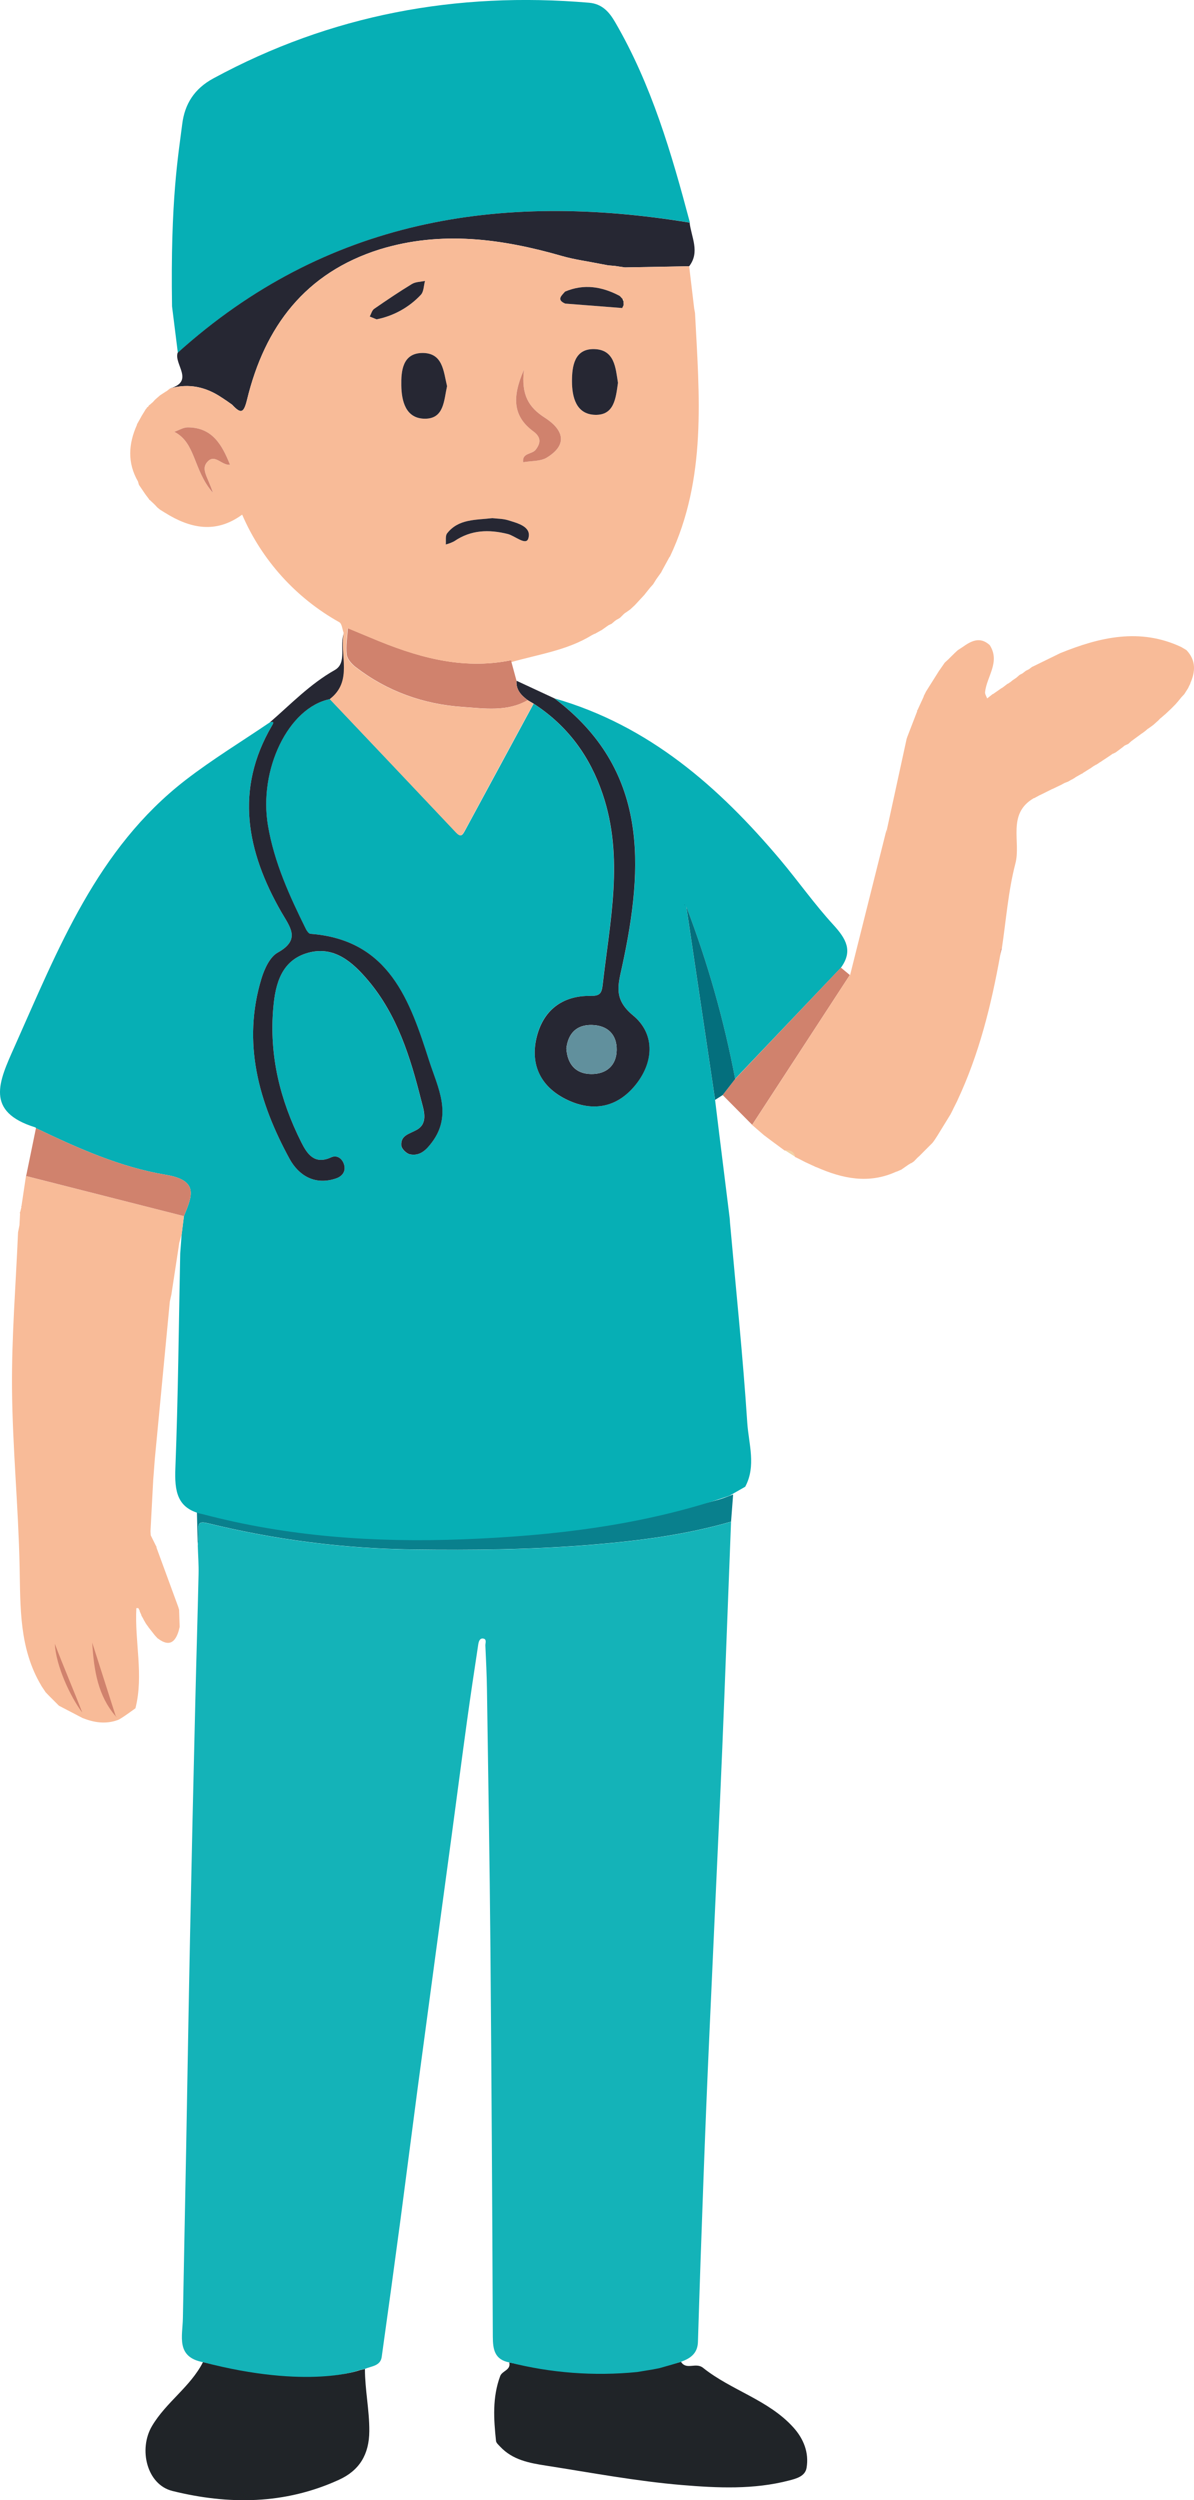 <svg width="162" height="339" viewBox="0 0 162 339" fill="none" xmlns="http://www.w3.org/2000/svg">
<g clip-path="url(#clip0_3106_8649)">
<path d="M99.189 206.317C93.134 208.069 86.93 208.88 80.658 209.411C72.424 210.112 64.181 210.208 55.933 210.089C46.611 209.959 37.336 208.771 28.284 206.55C27.132 206.269 26.816 206.401 26.937 207.574C26.957 208.232 26.922 208.891 26.832 209.544C26.782 207.563 26.73 205.583 26.677 203.604C30.93 204.355 35.149 205.292 39.435 205.886C48.561 207.131 57.776 207.611 66.982 207.321C77.273 207.009 87.492 206.069 97.48 203.343C98.158 203.157 98.807 202.87 99.471 202.631L99.189 206.317Z" fill="#09808D"/>
<path d="M92.857 122.724H92.934L92.9 122.622L92.857 122.724ZM101.109 201.598V201.615L101.131 201.59L101.109 201.598ZM114.099 131.204C115.765 128.908 114.776 127.265 113.073 125.399C110.509 122.605 108.318 119.491 105.87 116.576C97.531 106.686 88.048 98.361 75.228 94.689C88 104.329 87.371 117.375 84.434 130.953C83.869 133.505 83.18 135.455 85.899 137.68C88.808 140.083 88.734 143.856 86.334 146.951C83.934 150.046 80.63 150.845 77.015 149.157C73.472 147.497 71.933 144.509 72.78 140.739C73.627 137.05 76.205 134.979 80.122 135.036C81.387 135.055 81.627 134.681 81.76 133.522C82.734 124.904 84.674 116.297 81.76 107.677C80.02 102.536 76.99 98.392 72.404 95.415C69.287 101.166 66.173 106.918 63.063 112.671C62.721 113.304 62.498 113.515 61.888 112.873C56.191 106.834 50.483 100.805 44.764 94.788C39.116 95.913 35.047 104.354 36.349 111.951C37.196 116.959 39.274 121.48 41.494 125.968C41.624 126.226 41.881 126.595 42.101 126.612C52.832 127.422 55.616 135.719 58.245 143.918C59.375 147.421 61.399 151.137 58.604 154.877C57.844 155.892 56.977 156.801 55.596 156.511C55.133 156.413 54.481 155.777 54.441 155.341C54.32 153.934 55.523 153.774 56.531 153.203C58.166 152.28 57.454 150.454 57.113 149.095C55.656 143.321 53.888 137.632 49.954 132.962C47.856 130.475 45.329 128.196 41.765 129.198C38.201 130.199 37.363 133.345 37.08 136.611C36.496 143.082 37.992 149.154 40.887 154.899C41.666 156.444 42.657 157.969 44.931 156.922C45.716 156.562 46.43 157.074 46.679 157.89C46.961 158.816 46.433 159.488 45.62 159.769C42.756 160.763 40.537 159.398 39.297 157.142C35.112 149.48 32.819 141.403 35.482 132.664C35.877 131.372 36.611 129.76 37.668 129.169C40.861 127.391 39.362 125.728 38.153 123.63C33.48 115.47 31.808 107.072 36.9 98.392C37.134 97.995 37.227 97.784 36.617 97.939C32.791 100.539 28.818 102.953 25.163 105.775C13.131 115.079 7.87 128.716 1.946 141.971C-0.158 146.681 -2.064 150.741 4.789 152.857C4.829 152.857 4.851 152.924 4.88 152.961C10.527 155.667 16.325 158.261 22.5 159.288C27.064 160.045 26.044 162.209 24.957 164.893C24.856 165.709 24.752 166.527 24.647 167.346L24.452 169.926C24.254 179.622 24.169 189.317 23.797 199.004C23.672 202.164 23.972 204.597 27.575 205.321C39.13 208.365 50.912 209.169 62.794 208.714C75.087 208.241 87.243 206.823 98.96 202.805L101.109 201.584C102.619 198.771 101.586 195.785 101.391 192.944C100.795 183.867 99.852 174.813 99.042 165.751C99.042 165.537 99.011 165.326 98.996 165.115C98.531 161.379 98.067 157.641 97.604 153.903L97.02 149.12C95.749 140.587 94.478 132.05 93.117 122.926C96.012 130.5 98.228 138.315 99.739 146.278L114.099 131.204Z" fill="#06AFB5"/>
<path d="M84.42 41.77V41.789C84.434 41.785 84.448 41.779 84.462 41.773L84.42 41.77Z" fill="#F8BB98"/>
<path d="M24.13 47.841L23.342 41.539C23.108 27.038 24.203 21 24.723 16.828C25.065 14.079 26.383 12.014 28.959 10.624C44.897 1.986 61.919 -1.159 79.913 0.369C81.717 0.523 82.669 1.643 83.459 3.002C88.401 11.485 91.115 20.798 93.609 30.189C67.86 25.941 44.168 29.767 24.13 47.841Z" fill="#06AFB5"/>
<path d="M107.883 156.818C107.883 156.818 107.883 156.838 107.883 156.846L107.866 156.812L107.883 156.818Z" fill="#F8BB98"/>
<path d="M129.986 88.252L129.875 88.193H129.89L129.986 88.252Z" fill="#F8BB98"/>
<path d="M145.938 105.353H145.921L145.864 105.333L145.938 105.353Z" fill="#F8BB98"/>
<path d="M24.638 167.335C24.74 166.519 24.845 165.7 24.946 164.884C24.852 165.704 24.755 166.524 24.655 167.343L24.638 167.335Z" fill="#F8BB98"/>
<path d="M7.43 222.869C8.455 225.609 9.35 228.006 10.254 230.403C8.55 228.245 7.563 225.611 7.43 222.869ZM15.93 232.916L15.907 232.89L15.656 232.662C13.346 229.95 12.747 226.684 12.51 222.725L15.684 232.637L15.907 232.89L15.932 232.913L15.93 232.916Z" fill="#F8BB98"/>
<path d="M24.957 164.89C24.856 165.706 24.752 166.524 24.647 167.343C24.534 167.743 24.424 168.142 24.314 168.542C24.28 168.77 24.249 168.998 24.215 169.226C23.895 171.321 23.575 173.418 23.255 175.517L23.043 176.468C22.365 183.577 21.686 190.685 21.007 197.794L20.787 200.689L20.419 207.611L20.453 208.173C20.705 208.677 20.953 209.181 21.204 209.687L21.255 209.738L21.221 209.802C22.21 212.494 23.197 215.185 24.184 217.875L24.302 218.277L24.378 220.584C24.331 220.77 24.285 220.955 24.237 221.147C23.766 222.697 22.936 223.291 21.464 222.188L21.377 222.134C21.255 222.002 21.131 221.873 21.012 221.738L20.126 220.612L20.151 220.635C20.021 220.452 19.889 220.272 19.759 220.092L19.787 220.123L19.462 219.56V219.537L19.18 219.042V218.977L18.926 218.415C18.944 218.424 18.962 218.434 18.979 218.446C18.912 218.313 18.844 218.181 18.773 218.049L18.637 218.029L18.502 218.046C18.253 222.567 19.521 227.106 18.378 231.619C18.378 231.619 16.373 233.104 15.966 233.22C14.334 233.808 12.753 233.563 11.191 232.938L7.994 231.273L6.605 229.88L6.181 229.438L6.153 229.39L5.619 228.594L5.597 228.543C2.601 223.521 2.773 217.976 2.66 212.397C2.496 204.339 1.697 196.292 1.629 188.237C1.573 181.189 2.152 174.135 2.448 167.087C2.513 166.764 2.575 166.44 2.64 166.12C2.666 165.596 2.694 165.07 2.722 164.547C2.698 164.514 2.686 164.473 2.69 164.432C2.694 164.391 2.712 164.353 2.742 164.325L2.911 163.638V163.556C3.113 162.2 3.315 160.844 3.519 159.488C3.606 159.471 3.697 159.48 3.778 159.516L24.957 164.89Z" fill="#F8BB98"/>
<path d="M93.507 36.098L84.773 36.255L83.431 36.053L82.525 35.977L81.446 35.774C79.712 35.425 77.942 35.194 76.247 34.708C68.075 32.358 59.869 31.25 51.527 33.807C41.409 36.984 35.925 44.288 33.522 54.178C33.059 56.074 32.675 56.122 31.486 54.861L30.639 54.265L30.659 54.284L30.094 53.904L30.136 53.938C27.976 52.467 25.646 51.929 23.077 52.661C26.429 51.688 23.599 49.414 24.099 47.841C44.148 29.767 67.818 25.941 93.566 30.189C93.792 32.159 95.004 34.151 93.507 36.098Z" fill="#262733"/>
<path d="M58.615 154.871C57.856 155.887 56.989 156.795 55.608 156.506C55.145 156.407 54.492 155.771 54.453 155.335C54.332 153.928 55.535 153.768 56.543 153.197C58.178 152.274 57.466 150.448 57.124 149.089C55.667 143.316 53.9 137.627 49.966 132.956C47.868 130.469 45.34 128.19 41.777 129.192C38.213 130.194 37.363 133.345 37.081 136.611C36.496 143.082 37.993 149.154 40.887 154.899C41.666 156.444 42.658 157.969 44.931 156.922C45.716 156.562 46.43 157.074 46.679 157.89C46.961 158.816 46.433 159.488 45.62 159.769C42.757 160.763 40.537 159.398 39.297 157.142C35.112 149.48 32.819 141.403 35.482 132.664C35.877 131.372 36.612 129.76 37.668 129.169C40.862 127.391 39.362 125.728 38.154 123.63C33.48 115.47 31.808 107.072 36.9 98.392C37.134 97.995 37.227 97.784 36.617 97.939C39.464 95.475 42.056 92.751 45.417 90.852C47.148 89.873 46.007 87.476 46.673 85.832C46.092 88.829 47.958 92.34 44.776 94.788C39.128 95.913 35.059 104.354 36.36 111.951C37.208 116.959 39.286 121.48 41.505 125.968C41.635 126.226 41.892 126.595 42.113 126.612C52.843 127.422 55.628 135.719 58.257 143.918C59.389 147.415 61.411 151.132 58.615 154.871Z" fill="#262733"/>
<path d="M85.891 137.68C83.171 135.444 83.872 133.505 84.425 130.953C87.359 117.375 87.992 104.329 75.219 94.689L70.08 92.301C69.993 93.522 70.707 94.27 71.602 94.934L72.415 95.413C77.001 98.386 80.04 102.534 81.771 107.674C84.688 116.295 82.748 124.901 81.771 133.519C81.638 134.678 81.398 135.053 80.133 135.033C76.228 134.977 73.655 137.047 72.791 140.736C71.921 144.506 73.469 147.488 77.027 149.154C80.63 150.842 83.923 150.063 86.346 146.948C88.768 143.834 88.808 140.083 85.891 137.68ZM80.195 145.629C78.103 145.598 76.99 144.306 76.84 142.162C77.075 140.111 78.235 138.907 80.345 138.975C82.454 139.042 83.708 140.274 83.674 142.376C83.64 144.478 82.262 145.657 80.195 145.629Z" fill="#262733"/>
<path d="M71.602 94.934C68.812 96.538 65.731 96.06 62.8 95.852C57.463 95.486 52.524 93.736 48.243 90.43C47.706 90.016 47.114 89.341 47.046 88.742C46.907 87.571 47.128 86.362 47.198 85.168C48.22 85.593 49.245 86.013 50.265 86.443C56.379 89.029 62.608 90.897 69.366 89.515C69.396 89.55 69.415 89.593 69.42 89.639C69.425 89.685 69.416 89.731 69.394 89.772L70.08 92.304C69.993 93.522 70.707 94.279 71.602 94.934Z" fill="#D0826D"/>
<path d="M24.957 164.89L3.798 159.516C3.716 159.48 3.626 159.471 3.538 159.488C3.984 157.312 4.431 155.136 4.879 152.958C10.527 155.664 16.325 158.259 22.5 159.285C27.064 160.042 26.044 162.206 24.957 164.89Z" fill="#D0826D"/>
<path d="M115.302 132.2L102.052 152.51L98.051 148.476L99.745 146.295L114.09 131.195L115.302 132.2Z" fill="#D0826D"/>
<path d="M99.745 146.295L98.051 148.476L97.026 149.129C95.755 140.595 94.484 132.059 93.123 122.935C96.018 130.512 98.234 138.329 99.745 146.295Z" fill="#046F7D"/>
<path d="M90.889 75.487C95.924 64.872 94.882 53.632 94.298 42.439C94.258 42.231 94.222 42.023 94.185 41.818C93.959 39.914 93.732 38.009 93.504 36.103L84.77 36.261L83.429 36.058L82.522 35.982L81.443 35.78C79.71 35.431 77.939 35.2 76.245 34.713C68.072 32.364 59.866 31.256 51.525 33.813C41.407 36.99 35.923 44.294 33.52 54.183C33.056 56.079 32.672 56.127 31.483 54.867L30.636 54.27L30.656 54.29L30.091 53.91L30.134 53.944C27.973 52.472 25.644 51.935 23.074 52.667L22.583 53.055V53.038C22.3 53.221 22.018 53.401 21.735 53.587L21.227 54.023L20.996 54.234L20.682 54.585L20.699 54.552L20.287 54.917C20.27 54.917 20.254 54.92 20.239 54.927C20.224 54.934 20.211 54.944 20.201 54.957C20.191 54.97 20.184 54.985 20.18 55.001C20.177 55.017 20.178 55.034 20.182 55.05L20.03 55.204C19.954 55.204 19.917 55.238 19.925 55.314C19.855 55.393 19.787 55.472 19.719 55.553V55.579C19.538 55.877 19.355 56.175 19.171 56.473L19.188 56.456C18.985 56.816 18.782 57.177 18.581 57.537C18.58 57.559 18.58 57.582 18.581 57.604C17.421 60.19 17.262 62.756 18.725 65.291V65.316V65.302C18.762 65.429 18.796 65.553 18.835 65.682L18.866 65.761L19.753 67.069L19.801 67.018L19.762 67.08L20.222 67.685L20.242 67.764L20.318 67.787L20.982 68.414L21.354 68.814L21.442 68.884L21.707 69.1L22.402 69.534L22.379 69.517C25.819 71.669 29.295 72.389 32.856 69.778C35.52 75.952 40.152 81.078 46.035 84.364C46.399 84.569 46.441 85.335 46.633 85.838C46.052 88.835 47.918 92.346 44.736 94.794C50.45 100.816 56.157 106.845 61.86 112.879C62.456 113.512 62.693 113.31 63.035 112.676C66.137 106.92 69.251 101.168 72.376 95.421L71.563 94.943C68.773 96.546 65.692 96.068 62.761 95.86C57.424 95.494 52.485 93.744 48.204 90.438C47.667 90.025 47.074 89.349 47.006 88.75C46.868 87.58 47.088 86.37 47.159 85.177C48.181 85.602 49.206 86.021 50.225 86.451C56.339 89.037 62.569 90.905 69.326 89.524C69.357 89.559 69.376 89.602 69.381 89.647C69.386 89.693 69.377 89.74 69.355 89.78C73.057 88.716 76.939 88.19 80.303 86.122C80.433 86.058 80.557 85.99 80.684 85.923L80.653 85.97L81.522 85.487L81.613 85.444L82.559 84.775L82.963 84.581V84.595L83.437 84.184L83.784 83.95L83.748 83.995L84.084 83.79L84.146 83.742L84.561 83.334L84.522 83.357L84.872 83.053L84.832 83.109L85.501 82.639L85.535 82.608L86.063 82.119L86.145 82.04L86.789 81.345L87.478 80.602L87.447 80.625L88.218 79.665L88.616 79.221L89.045 78.534L89.749 77.549V77.516L90.841 75.513L90.822 75.532L90.889 75.487ZM28.123 62.635C27.228 63.653 28.191 64.647 28.888 66.816C26.197 63.749 26.601 60.063 23.653 58.553C24.263 58.342 24.876 57.948 25.488 57.95C28.804 57.967 30.119 60.297 31.207 63.015C30.066 63.139 29.157 61.459 28.123 62.632V62.635ZM50.175 42.92C50.367 42.566 50.474 42.09 50.77 41.882C52.465 40.712 54.159 39.567 55.907 38.506C56.393 38.211 57.071 38.225 57.661 38.093C57.486 38.731 57.503 39.547 57.096 39.977C55.493 41.684 53.393 42.846 51.093 43.3L50.175 42.92ZM57.638 56.774C55.001 56.774 54.484 54.346 54.45 52.273C54.416 50.351 54.6 47.92 57.254 47.864C60.106 47.808 60.166 50.359 60.643 52.365C60.219 54.304 60.259 56.786 57.638 56.772V56.774ZM71.681 73.008C71.374 74.035 69.86 72.645 68.888 72.403C66.308 71.765 63.896 71.841 61.631 73.388C61.267 73.579 60.881 73.727 60.482 73.827C60.533 73.315 60.397 72.66 60.665 72.316C62.204 70.347 64.528 70.524 66.805 70.257C67.448 70.336 68.216 70.324 68.92 70.538C70.236 70.943 72.161 71.402 71.681 73.006V73.008ZM74.203 62.036C73.331 62.57 72.068 62.475 70.984 62.669C70.812 61.38 72.184 61.619 72.678 60.981C73.449 59.99 73.359 59.219 72.359 58.482C69.645 56.479 69.411 53.93 71.094 50.129C70.676 53.559 71.758 55.241 73.898 56.617C76.264 58.128 77.239 60.17 74.203 62.038V62.036ZM80.743 56.243C78.1 56.169 77.617 53.789 77.609 51.702C77.609 49.693 77.916 47.259 80.636 47.332C83.412 47.408 83.519 49.901 83.847 51.901C83.547 53.989 83.347 56.319 80.743 56.245V56.243ZM84.606 41.362L84.42 41.761H84.454C84.44 41.768 84.426 41.774 84.411 41.778V41.758L76.685 41.162C75.465 40.636 76.202 40.087 76.663 39.541C79.221 38.453 81.664 38.855 84.041 40.104L84.132 40.175L84.482 40.554C84.534 40.596 84.583 40.641 84.629 40.689C84.629 40.689 84.592 40.754 84.575 40.791C84.592 40.996 84.601 41.179 84.606 41.365V41.362Z" fill="#F8BB98"/>
<path d="M161.492 92.65H161.523C161.424 92.835 161.328 93.021 161.24 93.212V93.24C161.06 93.522 160.882 93.803 160.704 94.085C160.699 94.095 160.694 94.104 160.687 94.113L160.28 94.552L159.758 95.193L159.789 95.148L159.507 95.477L159.202 95.787L158.919 96.068L158.959 96.034L158.049 96.892L158.086 96.847L157.439 97.41L157.468 97.36C157.36 97.472 157.25 97.585 157.143 97.7L156.897 97.917L156.426 98.339L156.344 98.282L156.412 98.347L155.745 98.82L155.785 98.772L155.44 99.067L155.471 99.048C155.299 99.18 155.127 99.312 154.952 99.442L154.986 99.399L153.483 100.502C153.345 100.632 153.201 100.758 153.06 100.885H153.031L152.633 101.073L152.684 101.02L152.331 101.301L152.357 101.287L151.399 101.999L151.331 102.041L150.962 102.221L151.01 102.165L150.64 102.432L149.792 102.995L149.815 102.975L149.273 103.341V103.327L148.733 103.696L148.767 103.648L148.378 103.876L147.869 104.23L147.9 104.199L146.892 104.832L146.853 104.9H146.777L145.929 105.378H145.946H145.873L145.929 105.398L145.413 105.707H145.382L144.899 105.989L144.831 106.011L144.436 106.166L144.481 106.138L143.882 106.464L143.924 106.436L142.75 106.999L142.786 106.971L141.053 107.832L141.081 107.806L140.321 108.22H140.265C136.594 110.35 138.542 114.128 137.768 117.08C136.789 120.833 136.509 124.769 135.927 128.615C135.902 128.622 135.879 128.635 135.86 128.653C135.841 128.671 135.827 128.694 135.82 128.719C135.778 129.001 135.738 129.282 135.696 129.577C134.479 136.33 132.835 142.964 129.895 149.216V149.23L129.331 150.355V150.369L129.048 150.932L128.932 150.949H129.051C128.435 151.947 127.821 152.948 127.207 153.951L126.778 154.612L126.645 154.578L126.772 154.621L126.56 154.902C126.56 154.902 126.501 154.981 126.498 154.981L126.109 155.366L124.671 156.81L124.708 156.765L124.375 157.068L124.406 157.052L124.002 157.465L123.94 157.513L123.615 157.73L123.641 157.685L123.242 157.924C122.92 158.152 122.596 158.377 122.271 158.602L122.206 158.621L121.641 158.872V158.847C117.894 160.58 114.299 159.817 110.724 158.233L110.769 158.27L109.357 157.614L109.383 157.634L108.253 157.054L107.855 156.866C107.7 156.098 107.129 155.971 106.463 155.996L106.488 156.025L105.136 155.023L105.153 155.04C104.777 154.758 104.396 154.477 104.023 154.196C103.899 154.094 103.772 154.002 103.648 153.914L102.046 152.53L115.302 132.2H115.341C116.962 125.74 118.582 119.28 120.201 112.82H120.416L120.339 112.454C121.23 108.36 122.12 104.266 123.011 100.173L123.121 99.858L124.443 96.431L124.411 96.352L124.476 96.299L125.324 94.453V94.388L125.583 93.882L125.614 93.803L127.47 90.858V90.874L128.142 89.904L128.184 89.845L128.613 89.448L128.594 89.473L128.876 89.192C128.966 89.099 129.06 89.003 129.158 88.91L129.475 88.604L129.449 88.621L129.91 88.19H129.895L130.006 88.249L129.91 88.182C130.13 88.038 130.347 87.9 130.57 87.754C131.756 86.91 132.954 86.252 134.289 87.473C135.749 89.76 133.88 91.713 133.654 93.831C133.626 94.113 133.826 94.408 133.936 94.695L133.905 94.726L134.713 94.085V94.121L135.919 93.277L135.885 93.322C136.009 93.238 136.131 93.148 136.255 93.061L136.218 93.083L136.74 92.683L136.704 92.737L137.091 92.475L137.043 92.52L137.387 92.239L137.893 91.896L138.302 91.538L138.381 91.485L138.737 91.299L139.155 90.973L139.234 90.925L139.595 90.748L139.556 90.781L140.047 90.404L140.109 90.39L143.859 88.556C149.225 86.384 154.661 85.095 160.283 87.734L160.964 88.14L160.995 88.168C162.277 89.538 162.209 91.054 161.492 92.65Z" fill="#F8BB98"/>
<path d="M107.889 156.846L106.477 155.949C107.143 155.923 107.714 156.05 107.869 156.818C107.886 156.826 107.886 156.838 107.889 156.846Z" fill="#F2D2A6"/>
<path d="M135.916 128.601C135.84 128.922 135.764 129.243 135.685 129.563C135.727 129.282 135.766 129.001 135.809 128.705C135.816 128.68 135.83 128.657 135.849 128.639C135.868 128.621 135.891 128.608 135.916 128.601Z" fill="#D0826D"/>
<path d="M120.416 112.811H120.201C120.249 112.688 120.294 112.564 120.34 112.437L120.416 112.811Z" fill="#F8BB98"/>
<path d="M20.213 55.044L20.061 55.2C20.075 55.165 20.096 55.133 20.122 55.106C20.148 55.08 20.179 55.059 20.213 55.044Z" fill="#F2D2A6"/>
<path d="M2.931 163.559L2.917 163.641L2.875 163.593L2.931 163.559Z" fill="#D0826D"/>
<path d="M98.731 208.159C98.731 208.441 98.731 208.742 98.754 209.034C98.745 208.745 98.739 208.452 98.731 208.159Z" fill="#1B3B69"/>
<path d="M92.857 122.724L92.9 122.628L92.934 122.73L92.857 122.724Z" fill="#046F7D"/>
<path d="M83.846 51.904C83.547 53.989 83.346 56.319 80.74 56.245C78.133 56.172 77.614 53.792 77.606 51.704C77.606 49.696 77.913 47.262 80.633 47.335C83.411 47.411 83.519 49.904 83.846 51.904Z" fill="#262733"/>
<path d="M60.654 52.357C60.219 54.304 60.259 56.786 57.638 56.772C55.018 56.757 54.484 54.343 54.45 52.27C54.416 50.348 54.6 47.917 57.254 47.861C60.106 47.81 60.166 50.362 60.654 52.357Z" fill="#262733"/>
<path d="M74.203 62.038C73.33 62.573 72.068 62.477 70.984 62.672C70.811 61.383 72.184 61.622 72.678 60.983C73.449 59.993 73.359 59.222 72.359 58.485C69.645 56.482 69.411 53.933 71.094 50.132C70.676 53.561 71.757 55.244 73.898 56.62C76.264 58.128 77.239 60.17 74.203 62.038Z" fill="#D0826D"/>
<path d="M28.123 62.632C27.228 63.651 28.191 64.644 28.888 66.813C26.197 63.746 26.601 60.06 23.653 58.55C24.263 58.339 24.876 57.945 25.488 57.948C28.804 57.965 30.119 60.294 31.207 63.012C30.066 63.139 29.157 61.459 28.123 62.632Z" fill="#D0826D"/>
<path d="M71.681 73.006C71.374 74.032 69.86 72.643 68.889 72.401C66.308 71.762 63.896 71.838 61.631 73.385C61.267 73.577 60.881 73.724 60.482 73.824C60.533 73.312 60.397 72.657 60.666 72.314C62.205 70.344 64.528 70.521 66.805 70.254C67.448 70.333 68.216 70.322 68.92 70.535C70.236 70.943 72.162 71.402 71.681 73.006Z" fill="#262733"/>
<path d="M84.454 41.767C84.44 41.774 84.426 41.779 84.411 41.784V41.764L84.454 41.767Z" fill="#262733"/>
<path d="M84.606 41.365L84.42 41.764L76.685 41.162C75.465 40.636 76.202 40.087 76.663 39.541C79.221 38.453 81.664 38.855 84.041 40.104L84.132 40.175L84.482 40.554C84.489 40.645 84.526 40.731 84.586 40.799C84.592 40.996 84.6 41.179 84.606 41.365Z" fill="#262733"/>
<path d="M57.661 38.09C57.486 38.728 57.503 39.544 57.096 39.975C55.493 41.681 53.393 42.843 51.092 43.297L50.169 42.918C50.361 42.563 50.468 42.088 50.765 41.879C52.459 40.709 54.153 39.564 55.901 38.503C56.393 38.208 57.071 38.219 57.661 38.09Z" fill="#262733"/>
<path d="M84.454 41.767C84.44 41.774 84.426 41.779 84.411 41.784V41.764L84.454 41.767Z" fill="#F2D2A6"/>
<path d="M84.64 40.709C84.64 40.709 84.603 40.774 84.586 40.81C84.526 40.742 84.489 40.656 84.482 40.566C84.538 40.609 84.591 40.657 84.64 40.709Z" fill="#F2D2A6"/>
<path d="M15.687 232.637L15.659 232.662C13.349 229.95 12.75 226.684 12.513 222.725L15.687 232.637Z" fill="#D0826D"/>
<path d="M11.16 232.201C9.561 230.088 7.602 225.93 7.435 222.869C8.46 225.609 10.253 229.804 11.16 232.201Z" fill="#D0826D"/>
<path d="M15.901 232.89L15.65 232.662L15.678 232.637L15.901 232.89Z" fill="#D0826D"/>
<path d="M76.84 142.168C77.075 140.117 78.235 138.913 80.345 138.98C82.454 139.048 83.708 140.274 83.674 142.376C83.64 144.478 82.262 145.657 80.198 145.629C78.134 145.6 76.99 144.306 76.84 142.168Z" fill="#61909D"/>
<path d="M92.397 320.231C93.12 321.41 94.402 320.253 95.39 321.047C99.225 324.116 104.283 325.388 107.66 329.147C109.03 330.672 109.786 332.546 109.433 334.617C109.239 335.764 108.022 336.074 107.07 336.322C102.269 337.574 97.35 337.343 92.53 336.94C86.348 336.423 80.218 335.266 74.076 334.307C71.817 333.955 69.558 333.545 67.863 331.738C67.649 331.505 67.332 331.243 67.299 330.97C66.985 328.01 66.79 325.062 67.863 322.167C68.129 321.441 69.349 321.368 69.094 320.315C82.847 323.194 91.988 320.358 92.397 320.231Z" fill="#202428"/>
<path d="M27.538 320.282C23.836 319.573 24.771 316.739 24.813 314.334C24.951 306.737 25.113 299.113 25.254 291.502C25.432 281.894 25.584 272.285 25.782 262.68C25.998 252.037 26.237 241.394 26.499 230.749C26.635 224.97 26.812 219.194 26.942 213.415C26.971 212.132 26.872 210.843 26.832 209.558C26.921 208.905 26.956 208.246 26.937 207.588C26.815 206.415 27.131 206.283 28.284 206.564C37.335 208.785 46.611 209.973 55.932 210.104C64.181 210.222 72.424 210.126 80.658 209.425C86.93 208.894 93.134 208.083 99.188 206.331C98.883 214.302 98.577 222.274 98.271 230.246C98.096 234.77 97.907 239.293 97.706 243.815C97.231 254.352 96.732 264.891 96.266 275.431C95.966 282.024 95.696 288.622 95.455 295.224C95.177 302.658 94.923 310.093 94.696 317.53C94.648 319.111 93.673 319.764 92.397 320.231L91.171 320.611L89.477 321.092L88.63 321.258L86.444 321.618C80.629 322.196 74.757 321.755 69.094 320.315C67.095 319.93 66.869 318.543 66.864 316.796C66.794 299.222 66.686 281.649 66.539 264.076C66.437 252.416 66.239 240.76 66.07 229.103C66.042 227.106 65.946 225.111 65.853 223.113C65.838 222.784 66.081 222.252 65.57 222.168C65.059 222.084 64.94 222.629 64.881 223.012C64.362 226.447 63.842 229.88 63.367 233.321C62.65 238.529 61.975 243.731 61.272 248.953C60.555 254.282 59.833 259.61 59.106 264.939C58.282 271.05 57.462 277.163 56.647 283.278C55.864 289.186 55.116 295.095 54.331 301.003C53.505 307.193 52.657 313.383 51.79 319.573C51.614 320.816 50.378 320.813 49.514 321.193L48.791 321.356C48.472 321.449 41.033 324.204 27.538 320.282Z" fill="#14B3B8"/>
<path d="M48.839 321.362L49.514 321.207C49.514 324.021 50.126 326.792 50.107 329.628C50.09 332.799 48.765 334.974 45.958 336.243C38.636 339.582 31.031 339.633 23.393 337.745C19.908 336.881 18.773 332.076 20.617 328.95C22.534 325.7 25.827 323.635 27.538 320.281C41.85 324.021 48.822 321.365 48.839 321.362Z" fill="#202428"/>
</g>
<defs>
<clipPath id="clip0_3106_8649">
<rect width="162" height="339" fill="white"/>
</clipPath>
</defs>
</svg>

